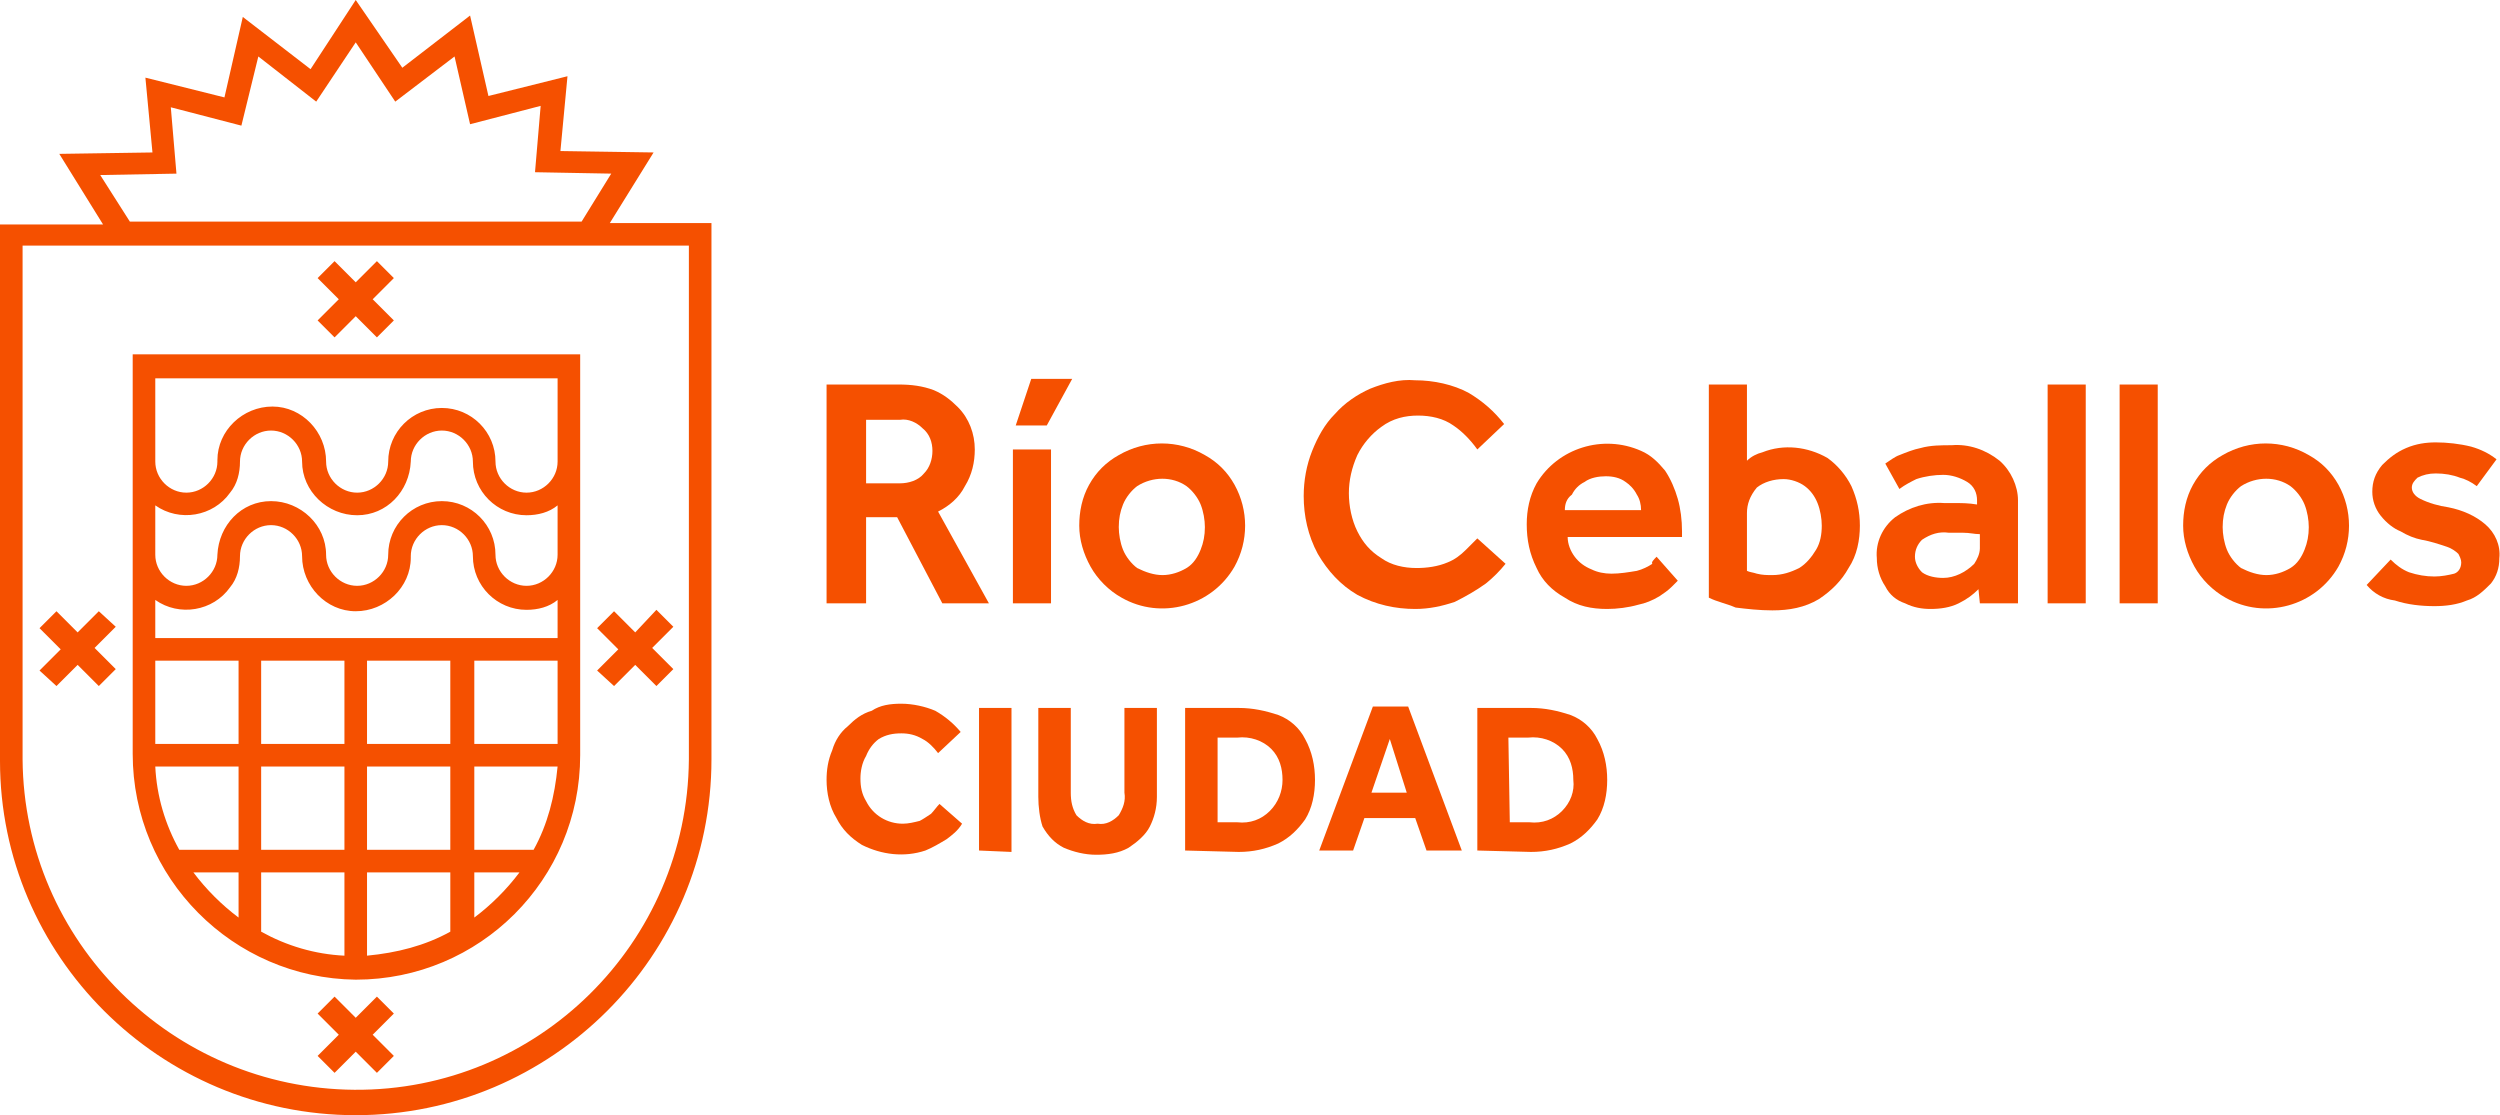 <?xml version="1.0" encoding="utf-8"?>
<!-- Generator: Adobe Illustrator 25.0.0, SVG Export Plug-In . SVG Version: 6.00 Build 0)  -->
<svg version="1.1" id="Capa_1" xmlns="http://www.w3.org/2000/svg" xmlns:xlink="http://www.w3.org/1999/xlink" x="0px" y="0px"
	 viewBox="0 0 177.1 79" style="enable-background:new 0 0 177.1 79;" xml:space="preserve">
<style type="text/css">
	.st0{fill:#F55000;}
</style>
<g id="Grupo_446" transform="translate(-421.009 -442.851)">
	<g id="Grupo_226" transform="translate(479.563 492.702)">
		<path id="Trazado_123" class="st0" d="M8,7.1l1.6,1.4C9.3,9,8.9,9.3,8.5,9.6C8,9.9,7.5,10.2,7,10.4c-1.5,0.5-3.1,0.3-4.5-0.4
			C1.7,9.5,1.1,8.9,0.7,8.1C0.2,7.3,0,6.3,0,5.4c0-0.7,0.1-1.4,0.4-2.1C0.6,2.6,1,2,1.5,1.6c0.5-0.5,1-0.9,1.7-1.1
			C3.8,0.1,4.5,0,5.3,0C6.1,0,7,0.2,7.7,0.5C8.4,0.9,9,1.4,9.5,2L7.9,3.5c-0.3-0.4-0.7-0.8-1.1-1c-0.5-0.3-1-0.4-1.5-0.4
			c-0.6,0-1.1,0.1-1.6,0.4C3.3,2.8,3,3.2,2.8,3.7C2.5,4.2,2.4,4.8,2.4,5.3c0,0.6,0.1,1.1,0.4,1.6c0.5,1,1.5,1.6,2.6,1.6
			c0.4,0,0.8-0.1,1.2-0.2C6.8,8.2,7.1,8,7.4,7.8C7.6,7.6,7.8,7.3,8,7.1z"/>
		<path id="Trazado_124" class="st0" d="M10.8,10.4V0.3h2.3v10.2L10.8,10.4z"/>
		<path id="Trazado_125" class="st0" d="M15,6.6V0.3h2.3v6c0,0.6,0.1,1.1,0.4,1.6c0.4,0.4,0.9,0.7,1.5,0.6c0.6,0.1,1.1-0.2,1.5-0.6
			c0.3-0.5,0.5-1,0.4-1.6v-6h2.3v6.3c0,0.8-0.2,1.5-0.5,2.1c-0.3,0.6-0.9,1.1-1.5,1.5c-0.7,0.4-1.5,0.5-2.3,0.5
			c-0.8,0-1.6-0.2-2.3-0.5c-0.6-0.3-1.1-0.8-1.5-1.5C15.1,8.1,15,7.3,15,6.6z"/>
		<path id="Trazado_126" class="st0" d="M25.4,10.4V0.3h3.8c1,0,1.9,0.2,2.8,0.5c0.8,0.3,1.5,0.9,1.9,1.7c0.5,0.9,0.7,1.9,0.7,2.9
			c0,1-0.2,2-0.7,2.8c-0.5,0.7-1.1,1.3-1.9,1.7c-0.9,0.4-1.8,0.6-2.8,0.6L25.4,10.4z M27.7,8.4h1.4c0.9,0.1,1.7-0.2,2.3-0.8
			C32,7,32.3,6.2,32.3,5.4c0-0.8-0.2-1.6-0.8-2.2c-0.6-0.6-1.5-0.9-2.4-0.8h-1.4L27.7,8.4z"/>
		<path id="Trazado_127" class="st0" d="M34.9,10.4l3.8-10.2h2.5L45,10.4h-2.5l-0.8-2.3h-3.6l-0.8,2.3H34.9z M38.6,6.3h2.5l-1.2-3.8
			L38.6,6.3z"/>
		<path id="Trazado_128" class="st0" d="M46.1,10.4V0.3h3.8c1,0,1.9,0.2,2.8,0.5c0.8,0.3,1.5,0.9,1.9,1.7c0.5,0.9,0.7,1.9,0.7,2.9
			c0,1-0.2,2-0.7,2.8c-0.5,0.7-1.1,1.3-1.9,1.7c-0.9,0.4-1.8,0.6-2.8,0.6L46.1,10.4z M48.4,8.4h1.4c0.9,0.1,1.7-0.2,2.3-0.8
			C52.7,7,53,6.2,52.9,5.4c0-0.8-0.2-1.6-0.8-2.2c-0.6-0.6-1.5-0.9-2.4-0.8h-1.4L48.4,8.4z"/>
	</g>
	<g id="Grupo_227" transform="translate(421.009 442.851)">
		<path id="Trazado_129" class="st0" d="M25.2,69.4c8.8,0,15.9-7.1,15.9-15.9V25.1H9.4v28.3C9.4,62.2,16.5,69.3,25.2,69.4z
			 M24.4,67.7c-2.1-0.1-4.1-0.7-5.9-1.7v-4.2h5.9V67.7z M24.4,60.2h-5.9v-5.9h5.9V60.2z M24.4,52.7h-5.9v-5.9h5.9V52.7z M31.9,66
			c-1.8,1-3.8,1.5-5.9,1.7v-5.9h5.9V66z M31.9,60.2H26v-5.9h5.9V60.2z M31.9,52.7H26v-5.9h5.9V52.7z M33.6,65v-3.2h3.2
			C35.9,63,34.8,64.1,33.6,65L33.6,65z M37.8,60.2h-4.2v-5.9h5.9C39.3,56.4,38.8,58.4,37.8,60.2L37.8,60.2z M39.5,52.7h-5.9v-5.9
			h5.9V52.7z M11,26.8h28.5v5.9c0,1.2-1,2.2-2.2,2.2c-1.2,0-2.2-1-2.2-2.2c0-2.1-1.7-3.8-3.8-3.8c-2.1,0-3.8,1.7-3.8,3.8
			c0,1.2-1,2.2-2.2,2.2s-2.2-1-2.2-2.2c0-2.1-1.7-3.9-3.8-3.9c-2.1,0-3.9,1.7-3.9,3.8c0,0,0,0.1,0,0.1c0,1.2-1,2.2-2.2,2.2
			s-2.2-1-2.2-2.2L11,26.8z M11,35.8c1.7,1.2,4.1,0.8,5.3-0.9c0.5-0.6,0.7-1.4,0.7-2.2c0-1.2,1-2.2,2.2-2.2s2.2,1,2.2,2.2l0,0
			c0,2.1,1.8,3.8,3.9,3.8c2.1,0,3.7-1.7,3.8-3.8c0-1.2,1-2.2,2.2-2.2s2.2,1,2.2,2.2l0,0c0,2.1,1.7,3.8,3.8,3.8
			c0.8,0,1.6-0.2,2.2-0.7v3.5c0,1.2-1,2.2-2.2,2.2c-1.2,0-2.2-1-2.2-2.2c0,0,0,0,0,0c0-2.1-1.7-3.8-3.8-3.8c-2.1,0-3.8,1.7-3.8,3.8
			c0,1.2-1,2.2-2.2,2.2s-2.2-1-2.2-2.2c0-2.1-1.8-3.8-3.9-3.8c-2.1,0-3.7,1.7-3.8,3.8c0,1.2-1,2.2-2.2,2.2s-2.2-1-2.2-2.2L11,35.8z
			 M11,42.5c1.7,1.2,4.1,0.8,5.3-0.9c0.5-0.6,0.7-1.4,0.7-2.2c0-1.2,1-2.2,2.2-2.2s2.2,1,2.2,2.2c0,2.1,1.7,3.9,3.8,3.9
			c2.1,0,3.9-1.7,3.9-3.8c0,0,0-0.1,0-0.1c0-1.2,1-2.2,2.2-2.2s2.2,1,2.2,2.2c0,2.1,1.7,3.8,3.8,3.8c0.8,0,1.6-0.2,2.2-0.7v2.7H11
			V42.5z M11,46.8h5.9v5.9H11V46.8z M11,54.3h5.9v5.9h-4.2C11.7,58.4,11.1,56.4,11,54.3L11,54.3z M16.9,61.8V65
			c-1.2-0.9-2.3-2-3.2-3.2H16.9z"/>
		<path id="Trazado_130" class="st0" d="M49.4,15.8h-6.2l3.1-5l-6.6-0.1l0.5-5.3l-5.6,1.4l-1.3-5.7l-4.8,3.7L25.2,0L22,4.9l-4.8-3.7
			l-1.3,5.7l-5.6-1.4l0.5,5.3l-6.6,0.1l3.1,5H0v38C0,67.7,11.3,79,25.2,79s25.2-11.3,25.2-25.2l0,0v-38H49.4z M7.1,12.4l5.4-0.1
			l-0.4-4.7l5,1.3L18.3,4l4.1,3.2L25.2,3L28,7.2L32.2,4l1.1,4.8l5-1.3l-0.4,4.7l5.4,0.1l-2.1,3.4h-32L7.1,12.4z M48.8,53.8
			c-0.1,13-10.7,23.5-23.7,23.4C12.2,77.1,1.7,66.7,1.6,53.8V17.4h47.2V53.8z"/>
		<path id="Trazado_131" class="st0" d="M23.7,23.9l1.5-1.5l1.5,1.5l1.2-1.2l-1.5-1.5l1.5-1.5l-1.2-1.2l-1.5,1.5l-1.5-1.5l-1.2,1.2
			l1.5,1.5l-1.5,1.5L23.7,23.9z"/>
		<path id="Trazado_132" class="st0" d="M26.7,70.6l-1.5,1.5l-1.5-1.5l-1.2,1.2l1.5,1.5l-1.5,1.5l1.2,1.2l1.5-1.5l1.5,1.5l1.2-1.2
			l-1.5-1.5l1.5-1.5L26.7,70.6z"/>
		<path id="Trazado_133" class="st0" d="M4,48.6l1.5-1.5L7,48.6l1.2-1.2l-1.5-1.5l1.5-1.5L7,43.3l-1.5,1.5L4,43.3l-1.2,1.2l1.5,1.5
			l-1.5,1.5L4,48.6z"/>
		<path id="Trazado_134" class="st0" d="M43.5,48.6l1.5-1.5l1.5,1.5l1.2-1.2l-1.5-1.5l1.5-1.5l-1.2-1.2L45,44.8l-1.5-1.5l-1.2,1.2
			l1.5,1.5l-1.5,1.5L43.5,48.6z"/>
	</g>
	<g id="Grupo_230" transform="translate(479.563 469.69)">
		<g id="Grupo_229">
			<g id="Grupo_228">
				<path id="Trazado_135" class="st0" d="M0,15.9V0.4h5.1c0.9,0,1.7,0.1,2.5,0.4C8.3,1.1,8.8,1.5,9.3,2c0.8,0.8,1.2,1.9,1.2,3
					c0,0.9-0.2,1.8-0.7,2.6C9.4,8.4,8.7,9,7.9,9.4l3.6,6.5H8.2L5,9.8H2.8v6.1L0,15.9z M2.8,7.4h2.4c0.6,0,1.3-0.2,1.7-0.7
					c0.4-0.4,0.6-1,0.6-1.6c0-0.6-0.2-1.2-0.7-1.6C6.4,3.1,5.8,2.8,5.2,2.9H2.8V7.4z"/>
				<path id="Trazado_136" class="st0" d="M13.2,15.9V5h2.7v10.9L13.2,15.9z M13.4,3.3L14.5,0h2.9l-1.8,3.3H13.4z"/>
				<path id="Trazado_137" class="st0" d="M17.9,10.4c0-1,0.2-2,0.7-2.9c0.5-0.9,1.2-1.6,2.1-2.1c1.9-1.1,4.2-1.1,6.1,0
					c0.9,0.5,1.6,1.2,2.1,2.1c1,1.8,1,4,0,5.8c-1.6,2.8-5.2,3.8-8,2.2c-0.9-0.5-1.7-1.3-2.2-2.2C18.2,12.4,17.9,11.4,17.9,10.4z
					 M23.8,13.9c0.6,0,1.2-0.2,1.7-0.5c0.5-0.3,0.8-0.8,1-1.3c0.2-0.5,0.3-1,0.3-1.6c0-0.5-0.1-1.1-0.3-1.6c-0.2-0.5-0.6-1-1-1.3
					c-1-0.7-2.4-0.7-3.5,0c-0.4,0.3-0.8,0.8-1,1.3c-0.2,0.5-0.3,1-0.3,1.6c0,0.5,0.1,1.1,0.3,1.6c0.2,0.5,0.6,1,1,1.3
					C22.6,13.7,23.2,13.9,23.8,13.9L23.8,13.9z"/>
				<path id="Trazado_138" class="st0" d="M46.1,11.3l2,1.8c-0.4,0.5-0.9,1-1.4,1.4c-0.7,0.5-1.4,0.9-2.2,1.3
					c-0.9,0.3-1.8,0.5-2.8,0.5c-1.4,0-2.8-0.3-4.1-1c-1.2-0.7-2.1-1.7-2.8-2.9c-0.7-1.3-1-2.7-1-4.1c0-1.1,0.2-2.2,0.6-3.2
					c0.4-1,0.9-1.9,1.6-2.6c0.7-0.8,1.6-1.4,2.5-1.8c1-0.4,2.1-0.7,3.2-0.6c1.3,0,2.7,0.3,3.8,0.9c1,0.6,1.8,1.3,2.5,2.2L46.1,5
					c-0.5-0.7-1.1-1.3-1.7-1.7c-0.7-0.5-1.6-0.7-2.5-0.7c-0.9,0-1.8,0.2-2.6,0.8c-0.7,0.5-1.3,1.2-1.7,2C37.2,6.3,37,7.2,37,8.1
					c0,0.9,0.2,1.9,0.6,2.7c0.4,0.8,0.9,1.4,1.7,1.9c0.7,0.5,1.6,0.7,2.5,0.7c0.7,0,1.5-0.1,2.2-0.4c0.5-0.2,0.9-0.5,1.3-0.9
					C45.6,11.8,45.9,11.5,46.1,11.3z"/>
				<path id="Trazado_139" class="st0" d="M58.8,12.6l1.5,1.7l-0.4,0.4c-0.3,0.3-0.6,0.5-0.9,0.7c-0.5,0.3-1,0.5-1.5,0.6
					c-0.7,0.2-1.5,0.3-2.2,0.3c-1.1,0-2.1-0.2-3-0.8c-0.9-0.5-1.6-1.2-2-2.1c-0.5-1-0.7-2-0.7-3.1c0-1,0.2-2,0.7-2.9
					c1.5-2.5,4.7-3.5,7.4-2.3c0.7,0.3,1.2,0.8,1.7,1.4c0.4,0.6,0.7,1.3,0.9,2c0.2,0.7,0.3,1.5,0.3,2.3v0.4h-8.1c0,0.5,0.2,1,0.5,1.4
					c0.3,0.4,0.7,0.7,1.2,0.9c0.4,0.2,0.9,0.3,1.4,0.3c0.6,0,1.2-0.1,1.8-0.2c0.4-0.1,0.8-0.3,1.1-0.5C58.4,13,58.6,12.8,58.8,12.6z
					 M52.3,9.3h5.4c0-0.4-0.1-0.8-0.3-1.1c-0.2-0.4-0.5-0.7-0.8-0.9c-0.4-0.3-0.9-0.4-1.4-0.4c-0.5,0-1.1,0.1-1.5,0.4
					c-0.4,0.2-0.7,0.5-0.9,0.9C52.4,8.5,52.3,8.9,52.3,9.3L52.3,9.3z"/>
				<path id="Trazado_140" class="st0" d="M62.5,15.5V0.4h2.7v5.4c0.3-0.3,0.7-0.5,1.1-0.6c1.5-0.6,3.2-0.4,4.6,0.4
					c0.7,0.5,1.3,1.2,1.7,2c0.4,0.9,0.6,1.8,0.6,2.8c0,1-0.2,2.1-0.8,3c-0.5,0.9-1.2,1.6-2.1,2.2c-1,0.6-2.1,0.8-3.3,0.8
					c-0.9,0-1.8-0.1-2.6-0.2C63.7,15.9,63.1,15.8,62.5,15.5z M65.2,9.5v4.1c0.2,0.1,0.4,0.1,0.7,0.2c0.4,0.1,0.7,0.1,1.1,0.1
					c0.7,0,1.3-0.2,1.9-0.5c0.5-0.3,0.9-0.8,1.2-1.3c0.3-0.5,0.4-1.1,0.4-1.7c0-0.5-0.1-1.1-0.3-1.6c-0.2-0.5-0.5-0.9-0.9-1.2
					c-0.4-0.3-1-0.5-1.5-0.5c-0.7,0-1.4,0.2-1.9,0.6C65.4,8.3,65.2,8.9,65.2,9.5L65.2,9.5z"/>
				<path id="Trazado_141" class="st0" d="M81.7,15.9l-0.1-1c-0.4,0.4-0.8,0.7-1.4,1c-0.6,0.3-1.3,0.4-2,0.4c-0.6,0-1.2-0.1-1.8-0.4
					c-0.6-0.2-1.1-0.6-1.4-1.2c-0.4-0.6-0.6-1.3-0.6-2c-0.1-1.1,0.4-2.2,1.3-2.9c1-0.7,2.2-1.1,3.5-1c0.3,0,0.6,0,0.9,0
					s0.8,0,1.4,0.1V8.6c0-0.5-0.2-1-0.7-1.3c-0.5-0.3-1.1-0.5-1.7-0.5c-0.6,0-1.3,0.1-1.9,0.3c-0.4,0.2-0.8,0.4-1.2,0.7L75,6
					c0.3-0.2,0.7-0.5,1-0.6c0.5-0.2,1-0.4,1.5-0.5c0.7-0.2,1.5-0.2,2.2-0.2c1.2-0.1,2.4,0.3,3.4,1.1c0.8,0.7,1.3,1.8,1.3,2.8v7.3
					L81.7,15.9z M81.7,12V11c-0.4,0-0.7-0.1-1.2-0.1s-0.7,0-1,0c-0.7-0.1-1.3,0.1-1.9,0.5c-0.3,0.3-0.5,0.7-0.5,1.2
					c0,0.4,0.2,0.8,0.5,1.1c0.4,0.3,1,0.4,1.5,0.4c0.8,0,1.6-0.4,2.2-1C81.5,12.8,81.7,12.4,81.7,12L81.7,12z"/>
				<path id="Trazado_142" class="st0" d="M86.5,15.9V0.4h2.7v15.5H86.5z"/>
				<path id="Trazado_143" class="st0" d="M91.6,15.9V0.4h2.7v15.5H91.6z"/>
				<path id="Trazado_144" class="st0" d="M96.1,10.4c0-1,0.2-2,0.7-2.9c0.5-0.9,1.2-1.6,2.1-2.1c1.9-1.1,4.2-1.1,6.1,0
					c0.9,0.5,1.6,1.2,2.1,2.1c1,1.8,1,4,0,5.8c-1.6,2.8-5.2,3.8-8,2.2c-0.9-0.5-1.7-1.3-2.2-2.2C96.4,12.4,96.1,11.4,96.1,10.4z
					 M102,13.9c0.6,0,1.2-0.2,1.7-0.5c0.5-0.3,0.8-0.8,1-1.3c0.2-0.5,0.3-1,0.3-1.6c0-0.5-0.1-1.1-0.3-1.6c-0.2-0.5-0.6-1-1-1.3
					c-1-0.7-2.4-0.7-3.5,0c-0.4,0.3-0.8,0.8-1,1.3c-0.2,0.5-0.3,1-0.3,1.6c0,0.5,0.1,1.1,0.3,1.6c0.2,0.5,0.6,1,1,1.3
					C100.8,13.7,101.4,13.9,102,13.9L102,13.9z"/>
				<path id="Trazado_145" class="st0" d="M109.1,14.6l1.7-1.8c0.4,0.4,0.8,0.7,1.3,0.9c0.6,0.2,1.2,0.3,1.8,0.3
					c0.5,0,1-0.1,1.4-0.2c0.3-0.1,0.5-0.4,0.5-0.8c0-0.2-0.1-0.4-0.2-0.6c-0.2-0.2-0.5-0.4-0.8-0.5c-0.6-0.2-1.2-0.4-1.8-0.5
					c-0.5-0.1-1-0.3-1.5-0.6c-0.5-0.2-1-0.6-1.4-1.1c-0.4-0.5-0.6-1.1-0.6-1.7c0-0.7,0.2-1.3,0.7-1.9c0.5-0.5,1-0.9,1.7-1.2
					c0.7-0.3,1.4-0.4,2.1-0.4c0.8,0,1.7,0.1,2.5,0.3c0.7,0.2,1.3,0.5,1.8,0.9l-1.4,1.9c-0.4-0.3-0.8-0.5-1.2-0.6
					c-0.5-0.2-1.1-0.3-1.7-0.3c-0.5,0-0.9,0.1-1.3,0.3c-0.2,0.2-0.4,0.4-0.4,0.7c0,0.3,0.2,0.6,0.6,0.8c0.6,0.3,1.3,0.5,2,0.6
					c1,0.2,1.9,0.6,2.6,1.2c0.7,0.6,1.1,1.5,1,2.4c0,0.7-0.2,1.3-0.6,1.8c-0.5,0.5-1,1-1.7,1.2c-0.7,0.3-1.5,0.4-2.3,0.4
					c-0.9,0-1.9-0.1-2.8-0.4C110.3,15.6,109.6,15.2,109.1,14.6z"/>
			</g>
		</g>
	</g>
</g>
</svg>

